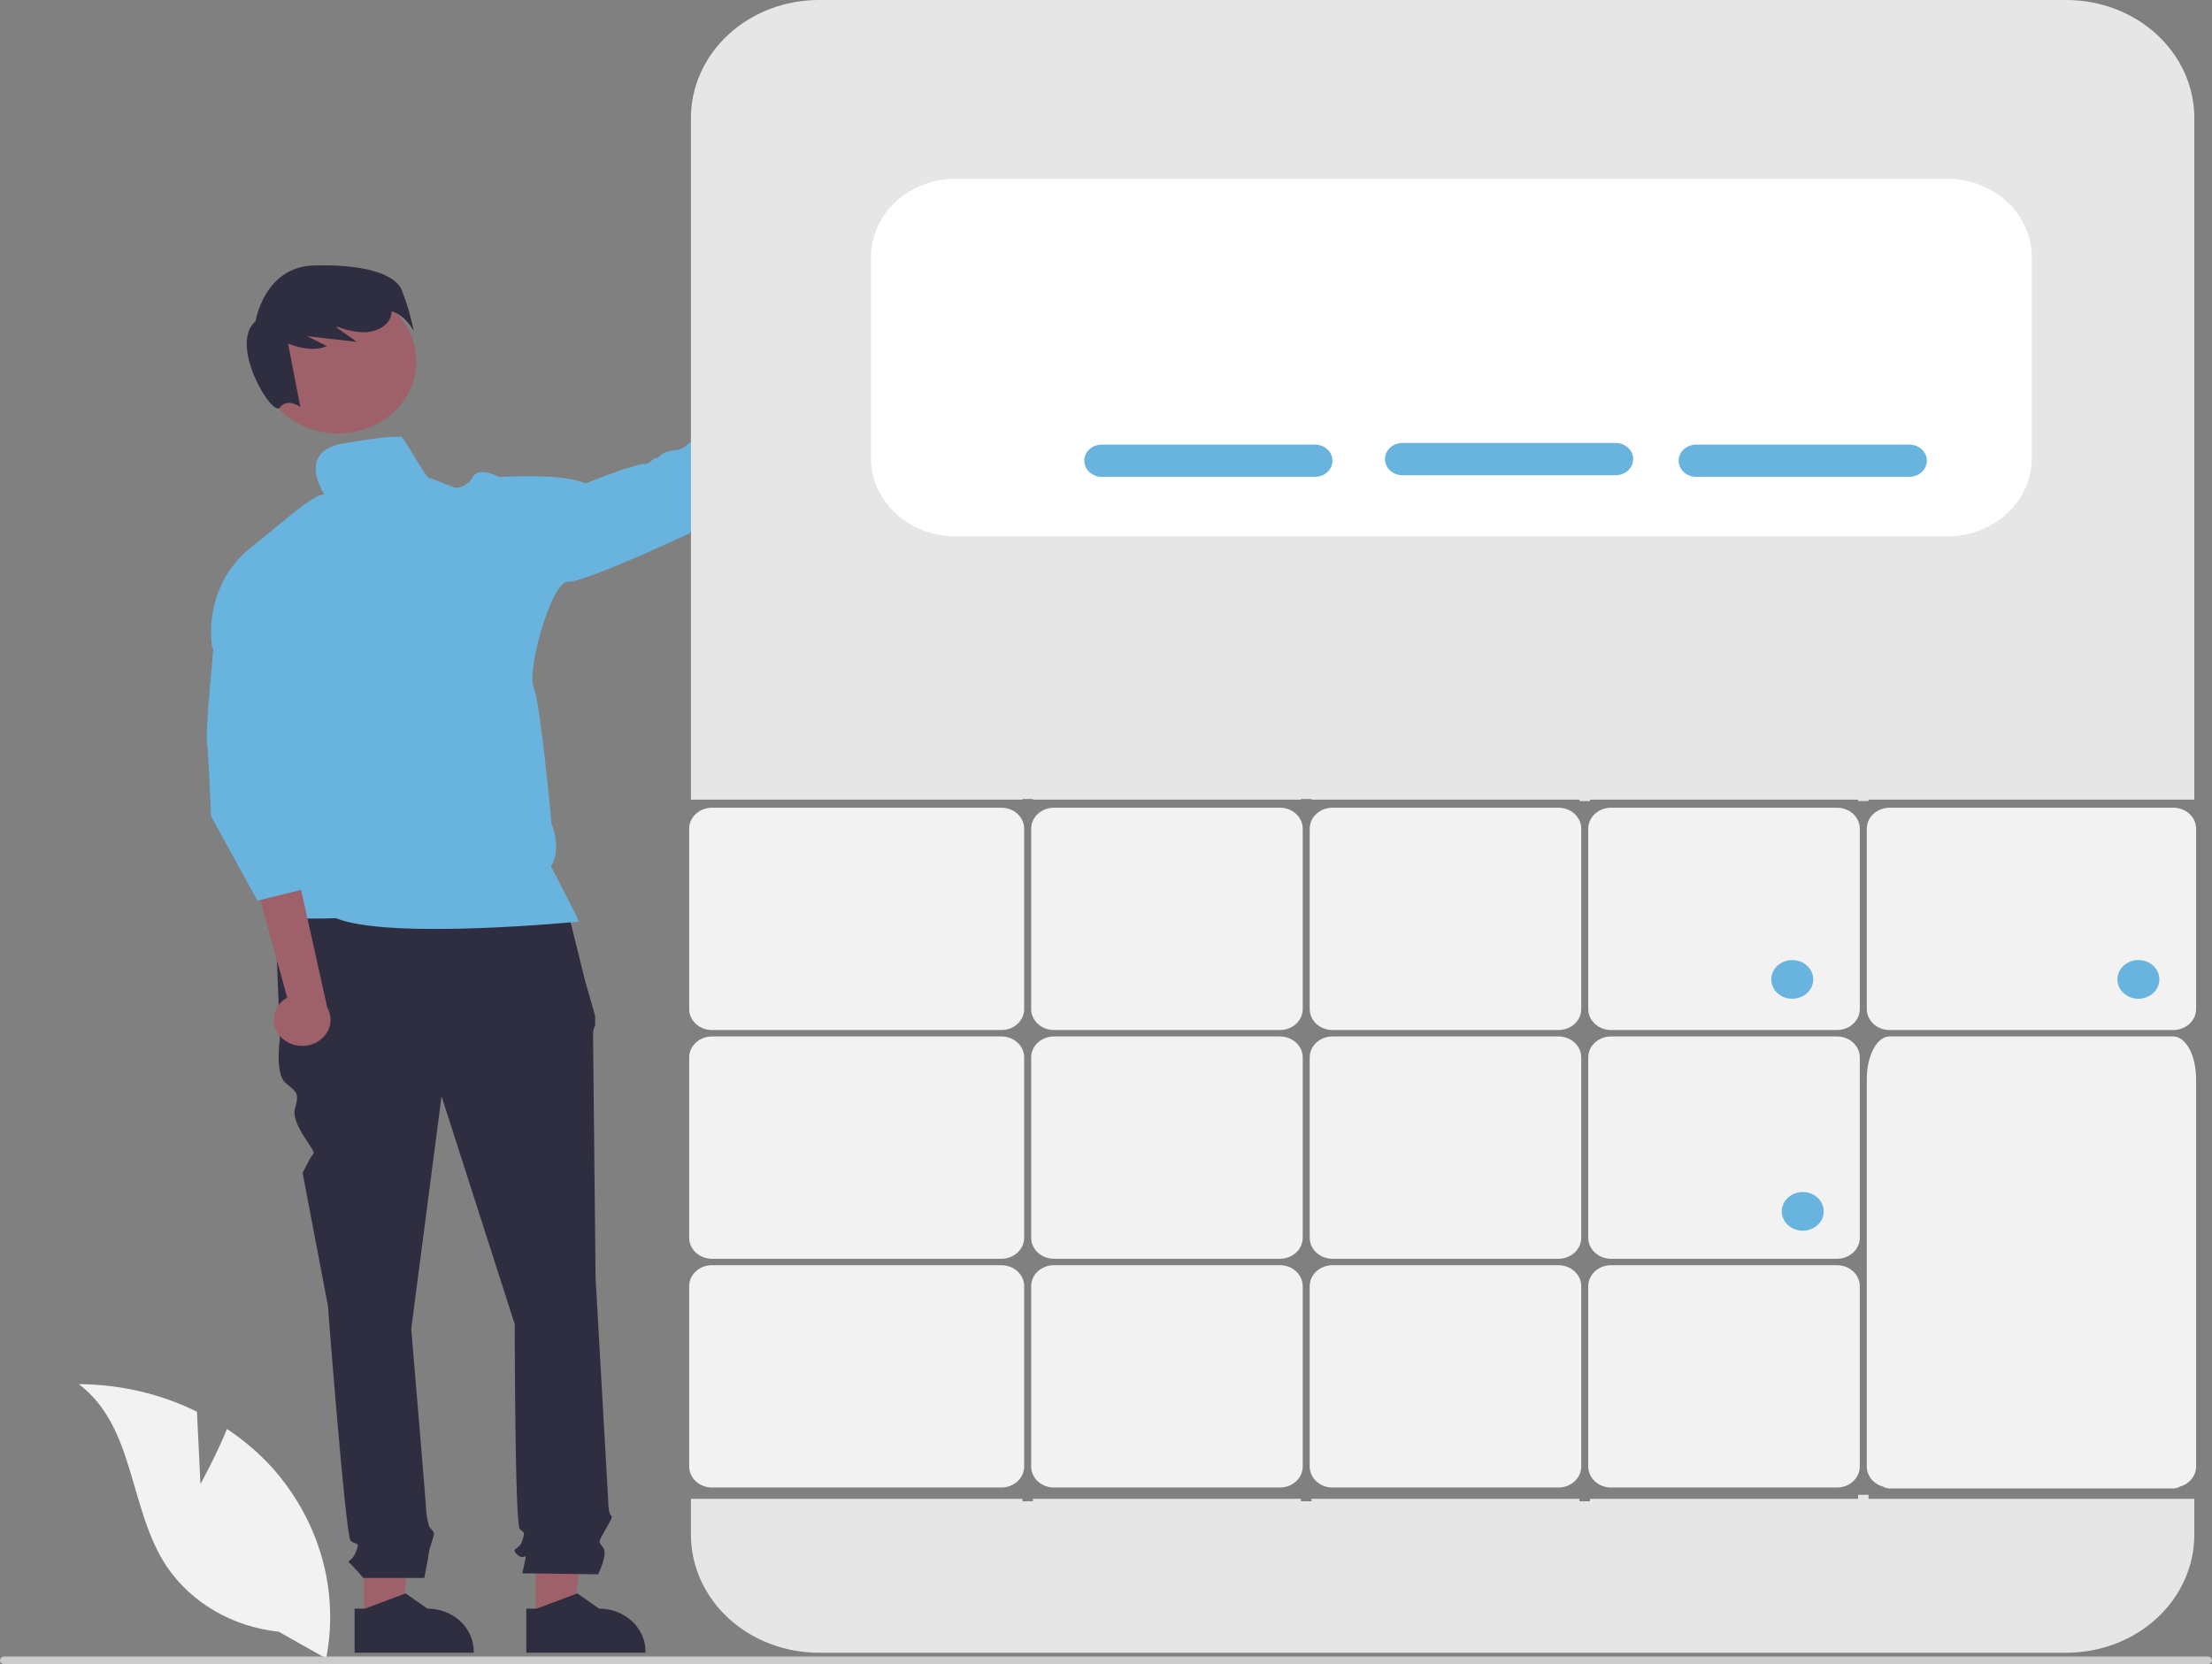 <svg width="101" height="76" viewBox="0 0 101 76" fill="none" xmlns="http://www.w3.org/2000/svg">
<rect x="0" y="0" width="101" height="76" fill="#808080" stroke="none"/>
<g clip-path="url(#clip0_1119_16900)">
<path d="M16.621 73.971L18.308 73.971L19.111 67.971H16.621L16.621 73.971Z" fill="#9E616A"/>
<path d="M16.19 73.463L16.666 73.463L18.52 72.768L19.514 73.463H19.514C20.076 73.463 20.615 73.668 21.012 74.034C21.409 74.4 21.632 74.897 21.632 75.415V75.478L16.191 75.478L16.19 73.463Z" fill="#2F2E41"/>
<path d="M24.461 73.971L26.149 73.971L26.952 67.971H24.461L24.461 73.971Z" fill="#9E616A"/>
<path d="M24.031 73.463L24.506 73.463L26.36 72.768L27.354 73.463H27.355C27.916 73.463 28.455 73.668 28.852 74.034C29.249 74.4 29.473 74.897 29.473 75.415V75.478L24.031 75.478L24.031 73.463Z" fill="#2F2E41"/>
<path d="M25.81 41.139L12.551 41.458L12.781 47.409C12.781 47.409 12.551 49.003 13.012 49.428C13.473 49.853 13.704 49.853 13.473 50.597C13.243 51.341 14.461 52.556 14.313 52.692C14.165 52.828 13.819 53.572 13.819 53.572L14.972 59.629C14.972 59.629 15.779 70.15 16.01 70.362C16.24 70.575 16.471 70.362 16.24 70.893C16.01 71.425 15.779 71.212 16.01 71.425C16.214 71.628 16.407 71.841 16.586 72.062H19.374C19.374 72.062 19.584 71 19.584 70.893C19.584 70.787 19.815 70.15 19.815 70.043C19.815 69.937 19.611 69.749 19.611 69.749C19.541 69.533 19.493 69.311 19.469 69.087C19.469 68.874 18.777 60.692 18.777 60.692L20.161 50.065L23.504 60.479C23.504 60.479 23.504 69.618 23.735 69.831C23.965 70.043 23.965 69.937 23.85 70.362C23.735 70.787 23.274 70.681 23.62 71C23.965 71.319 24.081 70.787 23.965 71.319L23.85 71.85L27.309 71.895C27.309 71.895 27.77 71 27.54 70.681C27.309 70.362 27.323 70.449 27.604 69.927C27.886 69.406 28.001 69.299 27.886 69.193C27.77 69.087 27.77 68.522 27.77 68.522L27.194 58.354C27.194 58.354 27.079 47.621 27.079 47.303C27.07 47.139 27.103 46.975 27.174 46.825V46.392L26.733 44.858L25.81 41.139Z" fill="#2F2E41"/>
<path d="M40.816 17.962C40.753 18.126 40.651 18.274 40.518 18.397C40.386 18.52 40.225 18.615 40.048 18.675C39.872 18.735 39.683 18.758 39.495 18.743C39.308 18.728 39.126 18.676 38.963 18.589L33.207 23.034L32.895 20.861L38.524 16.89C38.7 16.646 38.966 16.471 39.273 16.397C39.579 16.323 39.905 16.355 40.187 16.488C40.47 16.62 40.69 16.843 40.806 17.115C40.922 17.387 40.926 17.688 40.816 17.962V17.962Z" fill="#9E616A"/>
<path d="M15.437 19.797C17.411 19.797 19.011 18.322 19.011 16.502C19.011 14.683 17.411 13.208 15.437 13.208C13.463 13.208 11.862 14.683 11.862 16.502C11.862 18.322 13.463 19.797 15.437 19.797Z" fill="#9E616A"/>
<path d="M18.334 13.224C18.002 12.493 16.576 12.059 14.319 12.124C12.062 12.19 11.667 14.67 11.667 14.67C10.424 15.738 12.431 19.071 12.779 18.611C13.127 18.152 13.712 18.586 13.712 18.586L13.155 15.699C13.743 15.907 14.376 16.047 14.929 15.804L14.012 15.352C14.772 15.44 15.532 15.527 16.292 15.614L15.352 14.947C15.374 14.94 15.397 14.933 15.42 14.926C15.797 15.076 16.201 15.16 16.611 15.175C17.09 15.172 17.599 14.965 17.8 14.564C17.854 14.454 17.883 14.335 17.885 14.214C18.546 14.412 18.893 15.126 18.893 15.126C18.768 14.478 18.581 13.841 18.334 13.224Z" fill="#2F2E41"/>
<path d="M18.298 19.944C17.5 19.944 16.985 20.045 15.743 20.238C13.451 20.594 14.824 22.602 14.824 22.602C14.824 22.602 14.928 22.553 14.647 22.602C14.366 22.65 13.408 23.414 13.408 23.414L11.695 24.816C9.114 26.683 9.692 29.596 9.692 29.596L13.456 33.088L11.807 40.093C11.807 40.093 12.508 41.133 12.145 41.599C11.783 42.066 15.338 41.932 15.338 41.932C17.792 42.94 26.436 42.088 26.436 42.088C26.317 41.8 25.159 39.565 25.159 39.565C25.662 38.764 25.183 37.608 25.183 37.608C25.183 37.608 24.683 32.137 24.364 31.381C24.045 30.625 25.181 26.527 25.929 26.571C26.676 26.616 31.502 24.347 31.502 24.347C31.502 24.347 31.38 24.169 32.974 23.568C33.889 23.237 34.728 22.749 35.446 22.131L36.101 20.926C35.786 21.038 34.725 19.193 34.725 19.193L34.262 19.355L33.994 19.284C33.994 19.284 31.901 19.833 31.473 20.233C31.045 20.633 30.901 20.521 30.515 20.611C30.129 20.701 30.081 20.951 29.959 20.923C29.838 20.895 29.623 21.233 29.453 21.189C29.284 21.145 28.922 21.323 28.681 21.367C28.44 21.412 26.727 22.079 26.727 22.079C25.667 21.585 22.793 21.785 22.793 21.785C22.793 21.785 21.853 21.275 21.586 21.785C21.515 21.93 21.399 22.053 21.254 22.14C21.109 22.227 20.94 22.274 20.767 22.275L19.621 21.823C19.555 22.047 18.304 19.712 18.298 19.944Z" fill="#69B4DE"/>
<path d="M12.825 47.359C12.7 47.23 12.607 47.077 12.553 46.91C12.499 46.744 12.486 46.569 12.513 46.397C12.54 46.226 12.608 46.062 12.712 45.917C12.816 45.772 12.952 45.65 13.113 45.559L11.489 39.676L13.709 40.46L14.943 46.016C15.091 46.274 15.13 46.573 15.055 46.857C14.979 47.141 14.793 47.389 14.532 47.554C14.271 47.72 13.953 47.792 13.638 47.756C13.324 47.72 13.035 47.579 12.825 47.359Z" fill="#9E616A"/>
<path d="M9.837 28.477L9.636 30.827C9.636 30.827 9.387 33.408 9.452 33.886C9.518 34.363 9.639 37.278 9.639 37.278L11.753 41.131L14.147 40.542L14.004 38.735L14.147 40.395L14.466 38.924L13.668 36.423L14.147 35.54L13.906 32.576L9.837 28.477Z" fill="#69B4DE"/>
<path d="M83.881 57.486H73.557C73.282 57.485 73.018 57.385 72.824 57.205C72.629 57.026 72.52 56.783 72.519 56.529V48.29C72.52 48.036 72.629 47.793 72.824 47.614C73.018 47.435 73.282 47.334 73.557 47.334H83.881C84.156 47.334 84.419 47.435 84.614 47.614C84.808 47.793 84.918 48.036 84.918 48.29V56.529C84.918 56.783 84.808 57.026 84.614 57.205C84.419 57.385 84.156 57.485 83.881 57.486Z" fill="#F2F2F2"/>
<path d="M83.881 47.039H73.557C73.282 47.039 73.018 46.938 72.824 46.759C72.629 46.58 72.52 46.337 72.519 46.083V37.844C72.52 37.59 72.629 37.347 72.824 37.168C73.018 36.988 73.282 36.888 73.557 36.887H83.881C84.156 36.888 84.419 36.988 84.614 37.168C84.808 37.347 84.918 37.59 84.918 37.844V46.083C84.918 46.337 84.808 46.58 84.614 46.759C84.419 46.938 84.156 47.039 83.881 47.039Z" fill="#F2F2F2"/>
<path d="M83.881 67.932H73.557C73.282 67.932 73.018 67.831 72.824 67.651C72.629 67.472 72.52 67.229 72.519 66.976V58.736C72.52 58.483 72.629 58.24 72.824 58.06C73.018 57.881 73.282 57.78 73.557 57.78H83.881C84.156 57.78 84.419 57.881 84.614 58.06C84.808 58.24 84.918 58.483 84.918 58.736V66.976C84.918 67.229 84.808 67.472 84.614 67.651C84.419 67.831 84.156 67.932 83.881 67.932Z" fill="#F2F2F2"/>
<path d="M71.162 67.932H60.839C60.564 67.932 60.3 67.831 60.105 67.651C59.911 67.472 59.802 67.229 59.801 66.976V58.736C59.802 58.483 59.911 58.24 60.105 58.06C60.3 57.881 60.564 57.78 60.839 57.78H71.162C71.438 57.78 71.701 57.881 71.896 58.06C72.09 58.24 72.2 58.483 72.2 58.736V66.976C72.2 67.229 72.09 67.472 71.896 67.651C71.701 67.831 71.438 67.932 71.162 67.932Z" fill="#F2F2F2"/>
<path d="M99.236 47.039H86.275C86 47.039 85.737 46.938 85.542 46.759C85.347 46.58 85.238 46.337 85.238 46.083V37.844C85.238 37.59 85.347 37.347 85.542 37.168C85.737 36.988 86 36.888 86.275 36.887H99.236C99.511 36.888 99.775 36.988 99.969 37.168C100.164 37.347 100.273 37.59 100.274 37.844V46.083C100.273 46.337 100.164 46.58 99.969 46.759C99.775 46.938 99.511 47.039 99.236 47.039Z" fill="#F2F2F2"/>
<path d="M46.684 36.519V36.489H47.163V36.519H59.402V36.489H59.881V36.519H72.12V36.584H72.599V36.519H84.838V36.584H85.317V36.519H100.193V5.387C100.193 4.679 100.042 3.979 99.749 3.325C99.455 2.672 99.024 2.078 98.482 1.578C97.939 1.077 97.295 0.681 96.585 0.41C95.876 0.139 95.116 0 94.349 0H37.392C35.842 3.90216e-07 34.356 0.568 33.26 1.578C32.164 2.588 31.548 3.958 31.548 5.387V36.519H46.684Z" fill="#E6E6E6"/>
<path d="M99.236 47.334H86.275C85.703 47.334 85.238 48.206 85.238 49.278V66.976C85.238 67.181 85.31 67.38 85.442 67.545C85.575 67.71 85.762 67.831 85.975 67.891C86.064 67.944 86.169 67.973 86.275 67.975H99.236C99.343 67.973 99.447 67.944 99.537 67.891C99.75 67.831 99.936 67.71 100.069 67.545C100.201 67.38 100.273 67.181 100.274 66.976V49.278C100.274 48.206 99.808 47.334 99.236 47.334Z" fill="#F2F2F2"/>
<path d="M45.727 67.932H32.506C32.231 67.932 31.967 67.831 31.773 67.651C31.578 67.472 31.469 67.229 31.468 66.976V58.736C31.469 58.483 31.578 58.24 31.773 58.06C31.967 57.881 32.231 57.78 32.506 57.78H45.727C46.002 57.78 46.265 57.881 46.46 58.06C46.654 58.24 46.764 58.483 46.764 58.736V66.976C46.764 67.229 46.654 67.472 46.46 67.651C46.265 67.831 46.002 67.932 45.727 67.932Z" fill="#F2F2F2"/>
<path d="M45.727 57.486H32.506C32.231 57.485 31.967 57.385 31.773 57.205C31.578 57.026 31.469 56.783 31.468 56.529V48.29C31.469 48.036 31.578 47.793 31.773 47.614C31.967 47.435 32.231 47.334 32.506 47.334H45.727C46.002 47.334 46.265 47.435 46.46 47.614C46.654 47.793 46.764 48.036 46.764 48.29V56.529C46.764 56.783 46.654 57.026 46.46 57.205C46.265 57.385 46.002 57.485 45.727 57.486Z" fill="#F2F2F2"/>
<path d="M85.317 68.447V68.266H84.838V68.447H72.599V68.561H72.12V68.447H59.881V68.561H59.402V68.447H47.163V68.561H46.684V68.447H31.548V70.092C31.548 71.52 32.164 72.89 33.26 73.901C34.356 74.911 35.842 75.478 37.392 75.478H94.349C95.899 75.478 97.386 74.911 98.482 73.901C99.578 72.89 100.193 71.52 100.193 70.092V68.447H85.317Z" fill="#E6E6E6"/>
<path d="M45.727 47.039H32.506C32.231 47.039 31.967 46.938 31.773 46.759C31.578 46.58 31.469 46.337 31.468 46.083V37.844C31.469 37.59 31.578 37.347 31.773 37.168C31.967 36.988 32.231 36.888 32.506 36.887H45.727C46.002 36.888 46.265 36.988 46.46 37.168C46.654 37.347 46.764 37.59 46.764 37.844V46.083C46.764 46.337 46.654 46.58 46.46 46.759C46.265 46.938 46.002 47.039 45.727 47.039Z" fill="#F2F2F2"/>
<path d="M58.445 57.486H48.121C47.846 57.485 47.582 57.385 47.388 57.205C47.193 57.026 47.084 56.783 47.084 56.529V48.29C47.084 48.036 47.193 47.793 47.388 47.614C47.582 47.435 47.846 47.334 48.121 47.334H58.445C58.72 47.334 58.983 47.435 59.178 47.614C59.373 47.793 59.482 48.036 59.482 48.29V56.529C59.482 56.783 59.373 57.026 59.178 57.205C58.983 57.385 58.72 57.485 58.445 57.486Z" fill="#F2F2F2"/>
<path d="M58.445 67.932H48.121C47.846 67.932 47.582 67.831 47.388 67.651C47.193 67.472 47.084 67.229 47.084 66.976V58.736C47.084 58.483 47.193 58.24 47.388 58.06C47.582 57.881 47.846 57.78 48.121 57.78H58.445C58.72 57.78 58.983 57.881 59.178 58.06C59.373 58.24 59.482 58.483 59.482 58.736V66.976C59.482 67.229 59.373 67.472 59.178 67.651C58.983 67.831 58.72 67.932 58.445 67.932Z" fill="#F2F2F2"/>
<path d="M71.162 47.039H60.839C60.564 47.039 60.3 46.938 60.105 46.759C59.911 46.58 59.802 46.337 59.801 46.083V37.844C59.802 37.59 59.911 37.347 60.105 37.168C60.3 36.988 60.564 36.888 60.839 36.887H71.162C71.438 36.888 71.701 36.988 71.896 37.168C72.09 37.347 72.2 37.59 72.2 37.844V46.083C72.2 46.337 72.09 46.58 71.896 46.759C71.701 46.938 71.438 47.039 71.162 47.039Z" fill="#F2F2F2"/>
<path d="M71.162 57.486H60.839C60.564 57.485 60.3 57.385 60.105 57.205C59.911 57.026 59.802 56.783 59.801 56.529V48.29C59.802 48.036 59.911 47.793 60.105 47.614C60.3 47.435 60.564 47.334 60.839 47.334H71.162C71.438 47.334 71.701 47.435 71.896 47.614C72.09 47.793 72.2 48.036 72.2 48.29V56.529C72.2 56.783 72.09 57.026 71.896 57.205C71.701 57.385 71.438 57.485 71.162 57.486Z" fill="#F2F2F2"/>
<path d="M58.445 47.039H48.121C47.846 47.039 47.582 46.938 47.388 46.759C47.193 46.58 47.084 46.337 47.084 46.083V37.844C47.084 37.59 47.193 37.347 47.388 37.168C47.582 36.988 47.846 36.888 48.121 36.887H58.445C58.72 36.888 58.983 36.988 59.178 37.168C59.373 37.347 59.482 37.59 59.482 37.844V46.083C59.482 46.337 59.373 46.58 59.178 46.759C58.983 46.938 58.72 47.039 58.445 47.039Z" fill="#F2F2F2"/>
<path d="M88.905 24.497H43.635C42.61 24.496 41.628 24.121 40.903 23.453C40.178 22.785 39.771 21.879 39.77 20.935V11.728C39.771 10.784 40.178 9.878 40.903 9.21C41.628 8.543 42.61 8.167 43.635 8.166H88.905C89.93 8.167 90.912 8.543 91.637 9.21C92.362 9.878 92.769 10.784 92.77 11.728V20.935C92.769 21.879 92.362 22.785 91.637 23.453C90.912 24.121 89.93 24.496 88.905 24.497Z" fill="white"/>
<path d="M73.773 21.702H64.035C63.823 21.702 63.62 21.624 63.471 21.486C63.321 21.348 63.237 21.161 63.237 20.966C63.237 20.771 63.321 20.584 63.471 20.446C63.62 20.308 63.823 20.23 64.035 20.23H73.773C73.985 20.23 74.188 20.308 74.338 20.446C74.487 20.584 74.571 20.771 74.571 20.966C74.571 21.161 74.487 21.348 74.338 21.486C74.188 21.624 73.985 21.702 73.773 21.702Z" fill="#69B4DE"/>
<path d="M87.183 21.775H77.445C77.233 21.775 77.03 21.698 76.88 21.56C76.731 21.422 76.647 21.235 76.647 21.04C76.647 20.845 76.731 20.657 76.88 20.52C77.03 20.382 77.233 20.304 77.445 20.304H87.183C87.394 20.304 87.597 20.382 87.747 20.52C87.897 20.657 87.981 20.845 87.981 21.04C87.981 21.235 87.897 21.422 87.747 21.56C87.597 21.698 87.394 21.775 87.183 21.775Z" fill="#69B4DE"/>
<path d="M60.044 21.775H50.306C50.094 21.775 49.891 21.698 49.742 21.56C49.592 21.422 49.508 21.235 49.508 21.04C49.508 20.845 49.592 20.657 49.742 20.52C49.891 20.382 50.094 20.304 50.306 20.304H60.044C60.256 20.304 60.459 20.382 60.608 20.52C60.758 20.657 60.842 20.845 60.842 21.04C60.842 21.235 60.758 21.422 60.608 21.56C60.459 21.698 60.256 21.775 60.044 21.775Z" fill="#69B4DE"/>
<path d="M81.835 45.611C82.364 45.611 82.793 45.215 82.793 44.728C82.793 44.24 82.364 43.845 81.835 43.845C81.306 43.845 80.877 44.24 80.877 44.728C80.877 45.215 81.306 45.611 81.835 45.611Z" fill="#69B4DE"/>
<path d="M82.314 56.204C82.843 56.204 83.272 55.809 83.272 55.321C83.272 54.834 82.843 54.438 82.314 54.438C81.785 54.438 81.356 54.834 81.356 55.321C81.356 55.809 81.785 56.204 82.314 56.204Z" fill="#69B4DE"/>
<path d="M97.639 45.611C98.168 45.611 98.597 45.215 98.597 44.728C98.597 44.24 98.168 43.845 97.639 43.845C97.111 43.845 96.682 44.24 96.682 44.728C96.682 45.215 97.111 45.611 97.639 45.611Z" fill="#69B4DE"/>
<path d="M9.153 67.771L8.993 64.47C7.333 63.652 5.481 63.22 3.598 63.212C6.189 65.164 5.866 68.928 7.622 71.554C8.177 72.369 8.924 73.058 9.807 73.571C10.69 74.084 11.687 74.407 12.724 74.517L14.893 75.74C15.19 74.212 15.125 72.642 14.7 71.138C14.276 69.635 13.503 68.235 12.435 67.033C11.829 66.365 11.134 65.769 10.366 65.261C9.846 66.523 9.153 67.771 9.153 67.771Z" fill="#F2F2F2"/>
<path d="M8.41243e-07 75.825C-7.35625e-05 75.848 0.005 75.871 0.014 75.892C0.024 75.913 0.038 75.933 0.055 75.949C0.073 75.965 0.094 75.978 0.117 75.987C0.14 75.996 0.165 76 0.19 76H100.81C100.86 76 100.909 75.982 100.944 75.949C100.98 75.916 101 75.871 101 75.825C101 75.778 100.98 75.734 100.944 75.701C100.909 75.668 100.86 75.65 100.81 75.65H0.19C0.165 75.65 0.14 75.654 0.117 75.663C0.094 75.672 0.073 75.685 0.055 75.701C0.038 75.717 0.024 75.737 0.014 75.758C0.005 75.779 -7.27089e-05 75.802 8.41243e-07 75.825Z" fill="#CCCCCC"/>
</g>
<defs>
<clipPath id="clip0_1119_16900">
<rect width="101" height="76" fill="white"/>
</clipPath>
</defs>
</svg>
